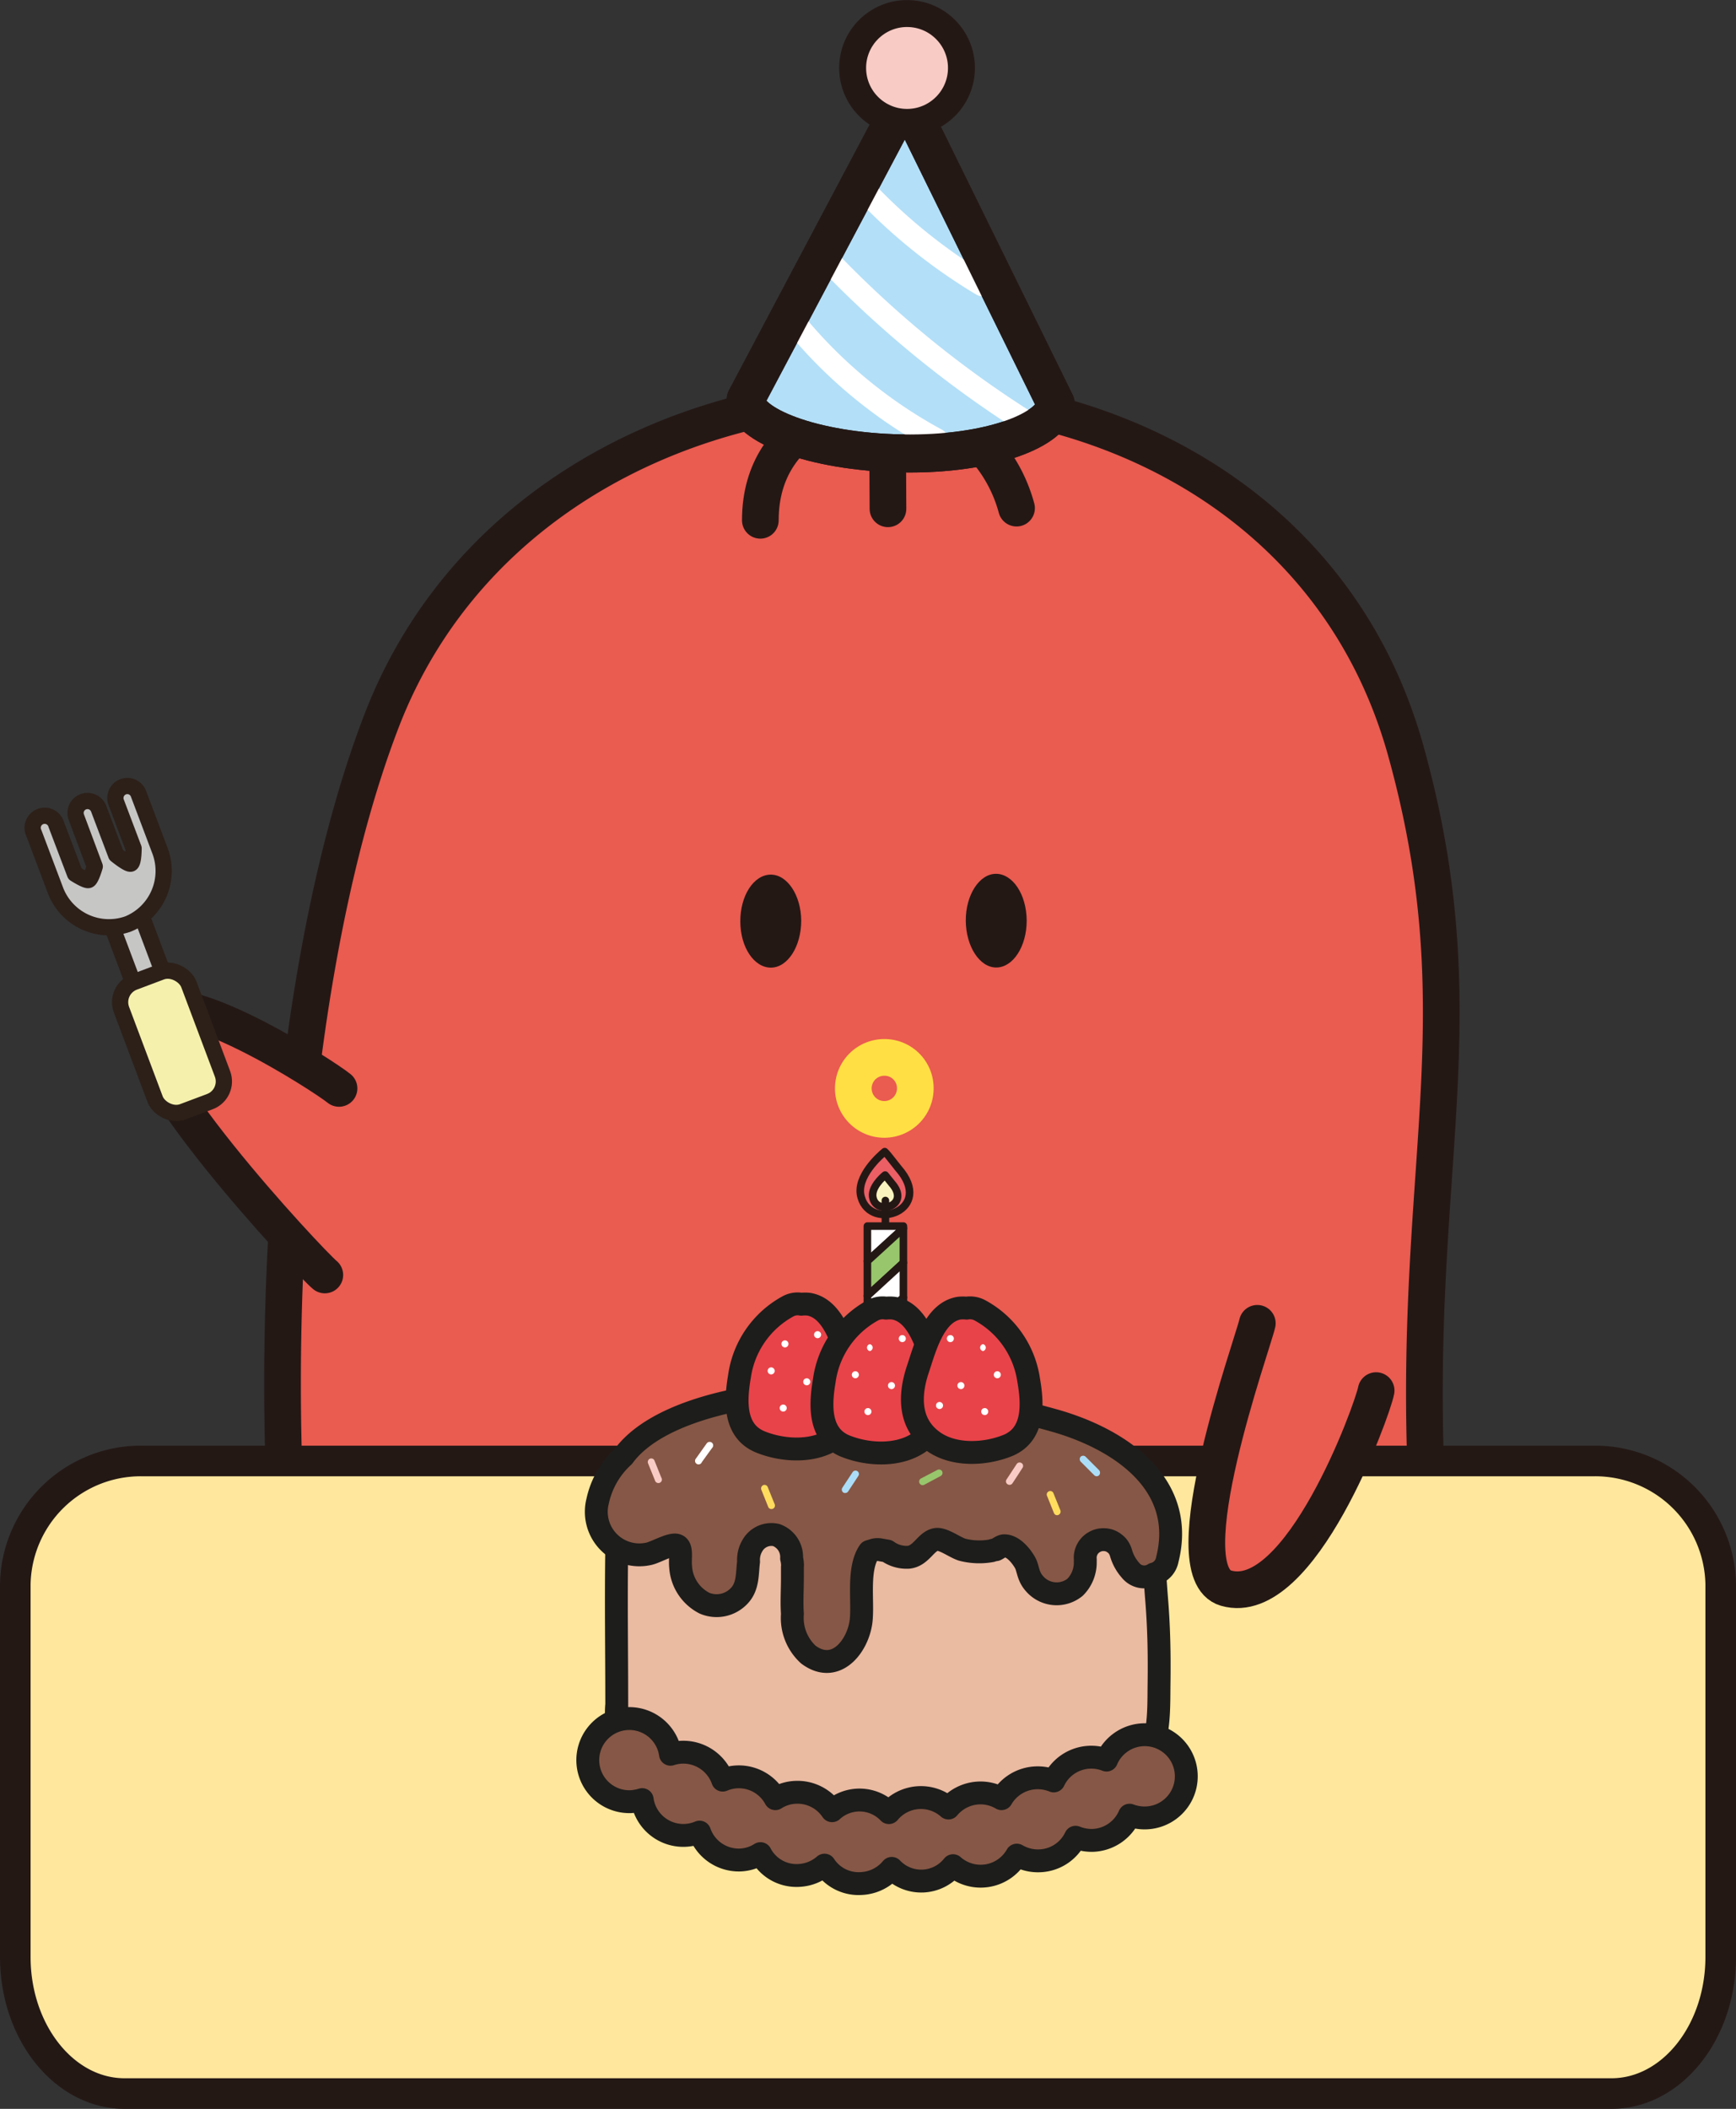 <svg xmlns="http://www.w3.org/2000/svg" viewBox="0 0 128.27 155.76"><rect x="0" y="0" width="128.27" height="155.76" fill="#333333" stroke="none"/><defs><style>.cls-1,.cls-6{fill:#ea5b50;}.cls-1,.cls-10,.cls-11,.cls-22,.cls-23,.cls-24,.cls-4,.cls-5,.cls-6,.cls-7,.cls-8,.cls-9{stroke:#241815;}.cls-1,.cls-12,.cls-3,.cls-4,.cls-5{stroke-miterlimit:10;}.cls-1,.cls-3,.cls-4,.cls-6{stroke-width:2.71px;}.cls-2{fill:#241815;}.cls-23,.cls-3,.cls-4{fill:none;}.cls-3{stroke:#ffdf43;}.cls-10,.cls-11,.cls-13,.cls-14,.cls-20,.cls-21,.cls-22,.cls-23,.cls-24,.cls-4,.cls-6,.cls-7,.cls-8,.cls-9{stroke-linecap:round;}.cls-5{fill:#ffe89d;stroke-width:2.26px;}.cls-10,.cls-11,.cls-13,.cls-14,.cls-20,.cls-21,.cls-22,.cls-23,.cls-24,.cls-6,.cls-7,.cls-8,.cls-9{stroke-linejoin:round;}.cls-7{fill:#eb5f65;}.cls-10,.cls-11,.cls-7,.cls-8,.cls-9{stroke-width:0.56px;}.cls-8{fill:#faf3bf;}.cls-15,.cls-9{fill:#fff;}.cls-10,.cls-18{fill:#98c66c;}.cls-11{fill:#93c575;}.cls-12{fill:#eabaa1;}.cls-12,.cls-13,.cls-14{stroke:#1d1d1b;stroke-width:1.69px;}.cls-13{fill:#865746;}.cls-14{fill:#e84349;}.cls-16{fill:#ffdc5e;}.cls-17,.cls-24{fill:#f8cbc5;}.cls-19{fill:#abddf8;}.cls-20{fill:#c6c6c5;}.cls-20,.cls-21{stroke:#2d2019;stroke-width:1.2px;}.cls-21{fill:#f5f1ad;}.cls-22{fill:#b3dff8;}.cls-22,.cls-23{stroke-width:2.81px;}.cls-24{stroke-width:1.99px;}</style></defs><g id="Layer_2" data-name="Layer 2"><g id="Layer_1-2" data-name="Layer 1"><path class="cls-1" d="M107.7,141.27a38.58,38.58,0,0,0-.17-11.67c-6.3-38.58,3.19-49.52-3.66-74.15C94.22,20.78,40.79,20.64,28.21,53.2c-7.86,20.36-10,57.75-3.47,86C52.28,138.44,81.35,142.89,107.7,141.27Z"/><path class="cls-2" d="M59.2,68c0,1.91-1,3.46-2.23,3.47S54.71,70,54.7,68.07s1-3.46,2.24-3.47S59.19,66.14,59.2,68Z"/><path class="cls-2" d="M75.86,68c0,1.9-1,3.45-2.24,3.46S71.37,69.89,71.36,68s1-3.46,2.23-3.46S75.85,66.05,75.86,68Z"/><path class="cls-3" d="M67.63,80.37a2.29,2.29,0,1,1-2.3-2.27A2.27,2.27,0,0,1,67.63,80.37Z"/><line class="cls-4" x1="65.57" y1="29.6" x2="65.61" y2="37.58"/><path class="cls-4" d="M64.18,29.6s-8,1.14-8,8.83"/><path class="cls-4" d="M67,29.68a11,11,0,0,1,8.11,7.85"/><path class="cls-5" d="M1.13,144.54c0,5.56,3.62,10.09,8.07,10.09H119.07c4.45,0,8.07-4.53,8.07-10.09V117a9.27,9.27,0,0,0-9.45-9.09H10.58A9.27,9.27,0,0,0,1.13,117Z"/><path class="cls-6" d="M101.68,102.71c-.27,1.44-5.61,16.17-11.09,14.59-4.12-1.19,2-18.12,2.31-19.56"/><path class="cls-6" d="M25.05,80.39c-1.14-.93-12-7.94-14-5.39l-.18.23C8.62,78,22.88,93.25,24,94.17"/><path class="cls-7" d="M66.37,86.28c-.63-.8-.87-1.11-1-1.22-.27.22-2.19,1.86-1.74,3.37C64.35,91,69.1,89.37,66.37,86.28Z"/><path class="cls-8" d="M65.9,87.41l-.5-.62c-.14.11-1.12.95-.89,1.73C64.86,89.81,67.29,89,65.9,87.41Z"/><polygon class="cls-9" points="64.09 107.42 65.25 107.42 66.75 106.05 66.75 103.49 64.09 105.93 64.09 107.42"/><polygon class="cls-10" points="64.09 105.93 66.75 103.49 66.75 100.94 64.09 103.37 64.09 105.93"/><polygon class="cls-11" points="66.75 107.42 66.75 106.05 65.25 107.42 66.75 107.42"/><polygon class="cls-9" points="64.09 103.37 66.75 100.94 66.75 98.38 64.09 100.82 64.09 103.37"/><polygon class="cls-9" points="66.75 90.56 64.09 90.56 64.09 93.15 66.75 90.72 66.75 90.56"/><polygon class="cls-10" points="66.75 90.72 64.09 93.15 64.09 95.71 66.75 93.27 66.75 90.72"/><polygon class="cls-10" points="64.09 100.82 66.75 98.38 66.75 95.83 64.09 98.26 64.09 100.82"/><polygon class="cls-9" points="64.09 95.71 64.09 98.26 66.75 95.83 66.75 93.27 64.09 95.71"/><line class="cls-9" x1="65.42" y1="88.67" x2="65.42" y2="90.5"/><path class="cls-12" d="M85.46,118.11c-.32-3.87-.27-9-4.25-11a18.76,18.76,0,0,0-5.33-1.37q-3.36-.57-6.76-.86a66.17,66.17,0,0,0-14.48.45c-4,.58-8.73,2.11-9,6.33,0,1-.07,1.76-.07,2.63-.06,4,0,7.65,0,11.6a6.33,6.33,0,0,0,2.5,5.65A23.1,23.1,0,0,0,53.17,134a35.21,35.21,0,0,0,21,1.3,33.4,33.4,0,0,0,5-1.69,14.36,14.36,0,0,0,4.9-2.79c1.67-1.72,1.54-4.24,1.57-6.47S85.63,120.2,85.46,118.11Z"/><path class="cls-13" d="M84.44,128.13A3.07,3.07,0,0,0,81.76,130a3.07,3.07,0,0,0-3.9,1.54,3.15,3.15,0,0,0-1.31-.23A3.09,3.09,0,0,0,74,132.85a3.05,3.05,0,0,0-1.7-.42,3.09,3.09,0,0,0-2.22,1.11,3.07,3.07,0,0,0-4.4.34,3,3,0,0,0-4.2-.14,3.08,3.08,0,0,0-2.69-1.36,3,3,0,0,0-1.5.47,3.06,3.06,0,0,0-3.89-1.37,3.09,3.09,0,0,0-3.05-2.06,3.13,3.13,0,0,0-.81.15,3.07,3.07,0,1,0-2.9,3.5,3.62,3.62,0,0,0,.81-.15,3.07,3.07,0,0,0,4.24,2.4,3.07,3.07,0,0,0,3,2.06,3,3,0,0,0,1.5-.47,3,3,0,0,0,2.84,1.61,3.1,3.1,0,0,0,1.89-.76,3,3,0,0,0,2.68,1.36A3.11,3.11,0,0,0,65.89,138a3,3,0,0,0,4.53-.2,3.07,3.07,0,0,0,4.71-.78,3.1,3.1,0,0,0,1.7.42,3.05,3.05,0,0,0,2.64-1.74,3.18,3.18,0,0,0,1.31.23,3.08,3.08,0,0,0,2.68-1.86,3.12,3.12,0,0,0,1.26.2,3.07,3.07,0,1,0-.28-6.14Z"/><path class="cls-13" d="M77.8,104.89A57.2,57.2,0,0,0,57.06,103c-3,.31-8.74,1.47-11,4.57a6.24,6.24,0,0,0-1.9,3.3,3.18,3.18,0,0,0,3.75,3.9c.5-.09,1.63-.77,2.08-.64s.23,1,.3,1.59a3.24,3.24,0,0,0,1.76,2.69,2.29,2.29,0,0,0,2.55-.52c.69-.7.6-1.67.71-2.55a2.06,2.06,0,0,1,.3-1.21,1.61,1.61,0,0,1,1.75-.75,1.72,1.72,0,0,1,1.13,1.72,2.08,2.08,0,0,1,.06.36,1.27,1.27,0,0,1,0,.28c0,.27,0,.54,0,.78,0,.9-.06,1.8,0,2.69a3.67,3.67,0,0,0,1.18,3c2,1.49,3.65-.59,3.89-2.45.18-1.44-.29-3.87.61-5.17h0l.36-.11a1.1,1.1,0,0,1,.51,0l.46.08,0,0a2.42,2.42,0,0,0,1.57.46c.94-.1,1.27-1.16,2-1.31.53-.12,1.45.61,2,.76a5.06,5.06,0,0,0,2.12.07,1.59,1.59,0,0,1,.33-.08c.21-.1.41-.28.62-.29.69,0,1.28.8,1.53,1.23s.2,1,.7,1.56a2.16,2.16,0,0,0,3,.28,2.55,2.55,0,0,0,.69-1.24,2.52,2.52,0,0,0,.07-.56.41.41,0,0,1,0-.11c0-.05,0-.1,0-.15a1.33,1.33,0,0,1,.72-1.31,1.29,1.29,0,0,1,.62-.15,1.27,1.27,0,0,1,.85.3h0a1.06,1.06,0,0,1,.27.29.05.05,0,0,1,0,0,1.49,1.49,0,0,1,.17.36h0a3.26,3.26,0,0,0,.71,1.31,1.29,1.29,0,0,0,1.72.28,1.35,1.35,0,0,0,1-1.07C87.69,109.5,82.57,106.21,77.8,104.89Z"/><path class="cls-14" d="M62.81,100.87c-.51-1.54-1.17-4.22-3.05-4.54a2.7,2.7,0,0,0-.56,0,1.47,1.47,0,0,0-1,.17,7,7,0,0,0-3.56,5.15c-.3,1.76-.44,4,1.49,4.83,1.73.72,4.16.84,5.69-.36S63.43,102.72,62.81,100.87Z"/><path class="cls-15" d="M58,99a.26.26,0,0,0,0,.52A.26.26,0,0,0,58,99Z"/><path class="cls-15" d="M56.93,101a.26.26,0,0,0,0,.51A.26.26,0,1,0,56.93,101Z"/><path class="cls-15" d="M57.87,103.74a.26.26,0,0,0,0,.52A.26.26,0,0,0,57.87,103.74Z"/><path class="cls-15" d="M61.21,103.27a.26.26,0,0,0,0,.52A.26.26,0,0,0,61.21,103.27Z"/><path class="cls-15" d="M59.61,101.8a.26.26,0,0,0,0,.52A.26.26,0,0,0,59.61,101.8Z"/><path class="cls-15" d="M60.41,98.32a.26.26,0,0,0,0,.52A.26.26,0,0,0,60.41,98.32Z"/><path class="cls-14" d="M69.08,101.16c-.52-1.54-1.17-4.23-3.06-4.54a2.64,2.64,0,0,0-.55,0,1.53,1.53,0,0,0-1,.17,7,7,0,0,0-3.56,5.15c-.3,1.76-.44,4,1.48,4.84,1.73.72,4.16.83,5.7-.37S69.69,103,69.08,101.16Z"/><path class="cls-15" d="M64.27,99.28a.26.26,0,0,0,0,.51A.26.26,0,0,0,64.27,99.28Z"/><path class="cls-15" d="M63.2,101.28a.26.26,0,0,0,0,.52A.26.26,0,0,0,63.2,101.28Z"/><path class="cls-15" d="M64.13,104a.26.26,0,0,0,0,.52A.26.26,0,0,0,64.13,104Z"/><path class="cls-15" d="M67.48,103.55a.26.26,0,0,0,0,.52A.26.26,0,0,0,67.48,103.55Z"/><path class="cls-15" d="M65.87,102.08a.26.26,0,0,0,0,.52A.26.26,0,0,0,65.87,102.08Z"/><path class="cls-15" d="M66.67,98.61a.26.26,0,0,0,0,.52A.26.26,0,0,0,66.67,98.61Z"/><path class="cls-14" d="M67.81,101.16c.52-1.54,1.18-4.23,3.06-4.54a2.69,2.69,0,0,1,.55,0,1.53,1.53,0,0,1,1,.17A7,7,0,0,1,76,101.9c.31,1.76.45,4-1.48,4.84-1.73.72-4.16.83-5.69-.37C67.13,105.06,67.2,103,67.81,101.16Z"/><path class="cls-15" d="M72.63,99.28a.26.26,0,0,1,0,.51A.26.26,0,0,1,72.63,99.28Z"/><path class="cls-15" d="M73.69,101.28a.26.26,0,0,1,0,.52A.26.26,0,0,1,73.69,101.28Z"/><path class="cls-15" d="M72.76,104a.26.26,0,0,1,0,.52A.26.26,0,0,1,72.76,104Z"/><path class="cls-15" d="M69.42,103.55a.26.26,0,0,1,0,.52A.26.26,0,0,1,69.42,103.55Z"/><path class="cls-15" d="M71,102.08a.26.26,0,0,1,0,.52A.26.26,0,0,1,71,102.08Z"/><path class="cls-15" d="M70.22,98.61a.26.26,0,0,1,0,.52A.26.26,0,0,1,70.22,98.61Z"/><path class="cls-15" d="M52.56,106.53a.27.27,0,0,0-.35.09l-.79,1.11a.26.26,0,1,0,.44.26c.27-.37.53-.74.8-1.1A.26.26,0,0,0,52.56,106.53Z"/><path class="cls-16" d="M56.38,109.7a.27.27,0,0,0-.12.35l.51,1.27a.26.26,0,0,0,.35.11.26.26,0,0,0,.11-.35l-.51-1.26A.25.25,0,0,0,56.38,109.7Z"/><path class="cls-16" d="M77.48,110.16a.25.25,0,0,0-.11.34l.51,1.27a.25.25,0,0,0,.35.11.27.27,0,0,0,.11-.35l-.51-1.26A.25.25,0,0,0,77.48,110.16Z"/><path class="cls-17" d="M48,107.75a.27.27,0,0,0-.11.35l.51,1.26a.26.26,0,1,0,.46-.23l-.51-1.27A.26.26,0,0,0,48,107.75Z"/><path class="cls-18" d="M69.6,108.65a.27.27,0,0,0-.36-.07l-1.21.63a.26.26,0,0,0,.29.44l1.2-.64A.26.26,0,0,0,69.6,108.65Z"/><path class="cls-17" d="M75.46,108.05a.26.26,0,0,0-.35.1l-.75,1.14a.25.25,0,0,0,.11.35.26.26,0,0,0,.35-.1c.25-.38.5-.76.74-1.14A.25.25,0,0,0,75.46,108.05Z"/><path class="cls-19" d="M63.33,108.65a.26.26,0,0,0-.35.11l-.75,1.14a.26.26,0,0,0,.1.35.27.27,0,0,0,.35-.11l.75-1.14A.25.25,0,0,0,63.33,108.65Z"/><path class="cls-19" d="M79.85,107.59a.28.28,0,0,0,0,.37l1,1a.25.25,0,0,0,.36,0,.28.28,0,0,0,0-.37l-1-1A.27.27,0,0,0,79.85,107.59Z"/><rect class="cls-20" x="8.95" y="66.98" width="2.33" height="6.1" transform="translate(-24 8.04) rotate(-20.61)"/><rect class="cls-21" x="10.05" y="71.82" width="5.32" height="10.24" rx="1.59" transform="translate(-26.26 9.4) rotate(-20.6)"/><path class="cls-20" d="M9.1,58.11a.89.89,0,0,0-.52,1.14l1.29,3.41s0,1.07-.21,1.13-1.08-.65-1.08-.65L7.29,59.73a.88.88,0,1,0-1.65.63L7,64s-.27.94-.46,1-1-.46-1-.46L4.16,60.91a.89.89,0,1,0-1.66.62l1.6,4.24s0,0,0,0a4.23,4.23,0,0,0,5.35,2.48,4.23,4.23,0,0,0,2.38-5.39v0l-1.6-4.24A.88.88,0,0,0,9.1,58.11Z"/><path class="cls-22" d="M66.9,7.22,55.1,29.49c0,1.88,4.91,3.88,11.54,4S77.92,31.68,78,29.79Z"/><path class="cls-15" d="M69.59,31.73a34.51,34.51,0,0,1-10.17-8.37c-.69-.84-1.88.36-1.19,1.19a35.69,35.69,0,0,0,10.5,8.63C69.69,33.7,70.54,32.25,69.59,31.73Z"/><path class="cls-15" d="M75.94,30.25a76.75,76.75,0,0,1-14-11.47c-.76-.79-1.95.41-1.2,1.19A79.26,79.26,0,0,0,75.08,31.71C76,32.29,76.85,30.83,75.94,30.25Z"/><path class="cls-15" d="M72.94,20.28a39.78,39.78,0,0,1-8.24-6.59.85.85,0,1,0-1.2,1.19,41.54,41.54,0,0,0,8.59,6.85C73,22.33,73.84,20.87,72.94,20.28Z"/><path class="cls-23" d="M66.9,7.22,55.1,29.49c0,1.88,4.91,3.88,11.54,4S77.92,31.68,78,29.79Z"/><circle class="cls-24" cx="67.02" cy="5.02" r="4.02"/></g></g></svg>